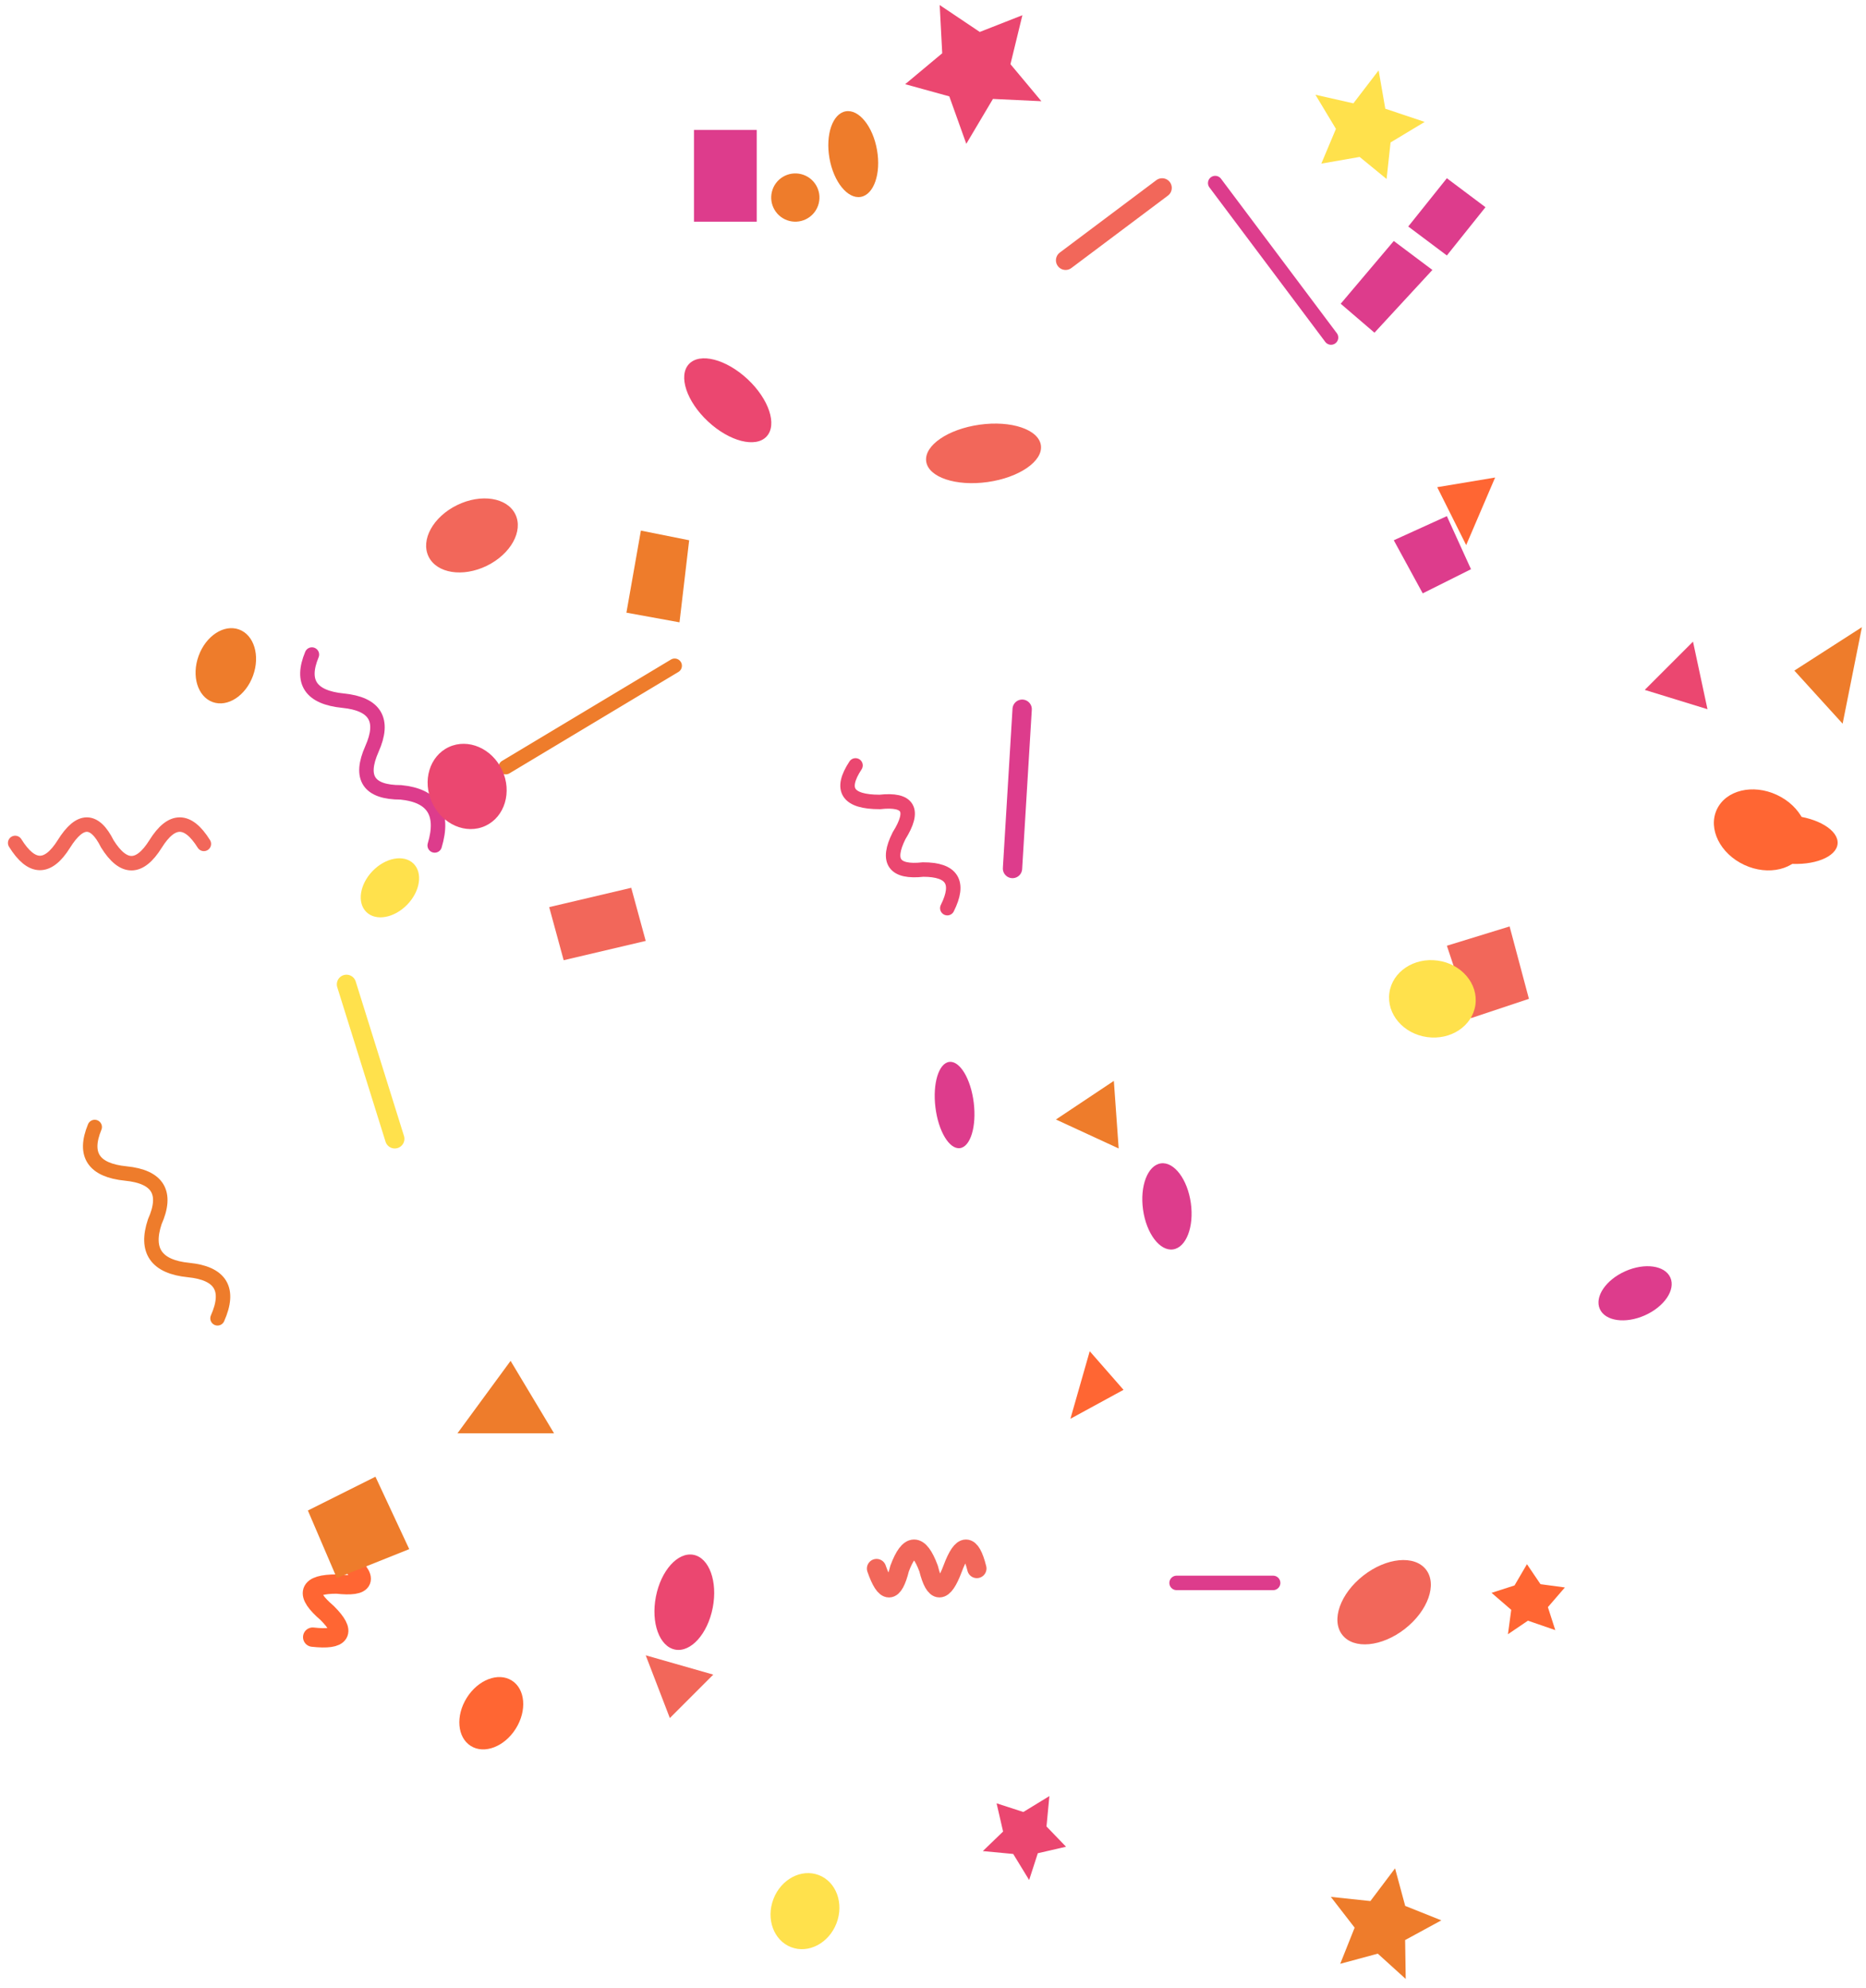 <svg width="123" height="131" viewBox="0 0 123 131" fill="none" xmlns="http://www.w3.org/2000/svg">
<path d="M56.393 50.444C55.337 52.05 55.869 52.853 57.99 52.853C59.898 52.641 60.322 53.383 59.262 55.08C58.414 56.776 58.944 57.519 60.853 57.307C62.761 57.307 63.292 58.155 62.443 59.852" stroke="#EB4770" stroke-width="0.954" stroke-linecap="round"/>
<path d="M95.373 62.329L99.508 61.057L100.781 65.829L96.963 67.101L95.373 62.329Z" fill="#F2675A"/>
<path d="M30.156 94.46L33.656 89.688L36.519 94.46H30.156Z" fill="#EE7C2B"/>
<path d="M76.603 12.383L70.24 17.155" stroke="#F2675A" stroke-width="1.273" stroke-linecap="round"/>
<path d="M65.097 31.77C67.185 31.477 68.759 30.392 68.612 29.349C68.465 28.305 66.654 27.696 64.566 27.99C62.478 28.283 60.905 29.367 61.051 30.411C61.198 31.455 63.01 32.063 65.097 31.77Z" fill="#F2675A"/>
<path d="M98.318 104.977L99.615 106.096L99.398 107.704L100.715 106.811L102.519 107.433L102.031 105.919L103.151 104.622L101.543 104.405L100.651 103.088L99.832 104.489L98.318 104.977Z" fill="#FF6633"/>
<path d="M44.154 113.229L42.563 109.094L47.017 110.366L44.154 113.229Z" fill="#F2675A"/>
<path d="M46.669 27.777C48.083 29.095 49.811 29.538 50.53 28.767C51.249 27.996 50.686 26.303 49.273 24.985C47.859 23.667 46.131 23.223 45.412 23.994C44.693 24.765 45.256 26.459 46.669 27.777Z" fill="#EB4770"/>
<path d="M95.008 126.561L92.626 125.61L91.957 123.134L90.332 125.29L87.724 125.014L89.293 127.043L88.343 129.425L90.819 128.756L92.66 130.424L92.621 127.86L95.008 126.561Z" fill="#EE7C2B"/>
<path d="M54.676 10.433C54.951 11.99 55.875 13.129 56.74 12.976C57.605 12.823 58.084 11.437 57.809 9.88C57.535 8.323 56.611 7.184 55.745 7.337C54.88 7.489 54.402 8.875 54.676 10.433Z" fill="#EE7C2B"/>
<path d="M66.741 57.239L67.377 46.741" stroke="#DD3C8C" stroke-width="1.273" stroke-linecap="round"/>
<path d="M59.666 5.549L62.575 6.352L63.695 9.479L65.451 6.52L68.645 6.671L66.606 4.23L67.392 1.003L64.583 2.106L61.941 0.333L62.108 3.51L59.666 5.549Z" fill="#EB4770"/>
<path d="M67.837 123.903L68.409 122.138L70.269 121.709L68.981 120.374L69.172 118.371L67.455 119.42L65.691 118.848L66.12 120.708L64.785 121.996L66.788 122.186L67.837 123.903Z" fill="#EB4770"/>
<path d="M57.779 103.377C58.368 105.07 58.876 105.067 59.3 103.371C59.936 101.674 60.572 101.674 61.208 103.371C61.633 105.067 62.163 105.067 62.799 103.371C63.435 101.674 63.965 101.674 64.39 103.371" stroke="#F2675A" stroke-width="1.273" stroke-linecap="round"/>
<path d="M44.472 43.877L33.337 50.558" stroke="#EE7C2B" stroke-width="0.954" stroke-linecap="round"/>
<path d="M23.79 101.048C21.883 100.947 21.566 101.534 22.838 102.806C24.323 104.079 24.111 104.609 22.202 104.397C20.293 104.397 20.081 105.033 21.566 106.306C22.838 107.578 22.52 108.108 20.611 107.896" stroke="#FF6633" stroke-width="1.273" stroke-linecap="round"/>
<path d="M118.277 44.196L122.731 41.333L121.459 47.695L118.277 44.196Z" fill="#EE7C2B"/>
<path d="M20.56 43.139C19.806 44.952 20.489 45.965 22.61 46.177C24.73 46.389 25.367 47.449 24.518 49.358C23.67 51.267 24.306 52.221 26.427 52.221C28.548 52.433 29.29 53.6 28.654 55.72" stroke="#DD3C8C" stroke-width="0.954" stroke-linecap="round"/>
<path d="M1 55.554C2.081 57.292 3.152 57.313 4.213 55.617C5.273 53.92 6.228 53.92 7.076 55.617C8.136 57.313 9.197 57.313 10.257 55.617C11.318 53.92 12.378 53.92 13.438 55.617" stroke="#F2675A" stroke-width="0.954" stroke-linecap="round"/>
<path d="M92.608 107.349C94.13 106.159 94.751 104.409 93.994 103.44C93.237 102.47 91.388 102.649 89.865 103.839C88.343 105.029 87.722 106.779 88.479 107.748C89.236 108.718 91.085 108.539 92.608 107.349Z" fill="#F2675A"/>
<path d="M77.557 104.322H83.92" stroke="#DD3C8C" stroke-width="0.954" stroke-linecap="round"/>
<path d="M117.126 52.388C115.533 51.645 113.761 52.076 113.167 53.35C112.573 54.624 113.382 56.258 114.975 57.001C116.567 57.743 118.339 57.312 118.933 56.039C119.527 54.765 118.718 53.13 117.126 52.388Z" fill="#FF6633"/>
<path d="M26.021 75.054L22.839 64.874" stroke="#FFE14C" stroke-width="1.273" stroke-linecap="round"/>
<path d="M49.88 8.565V14.61H45.744V8.565H49.88Z" fill="#DD3C8C"/>
<path d="M75.346 79.729C75.566 81.295 76.45 82.465 77.319 82.343C78.189 82.221 78.716 80.852 78.496 79.286C78.276 77.721 77.392 76.55 76.522 76.672C75.653 76.795 75.126 78.163 75.346 79.729Z" fill="#DD3C8C"/>
<path d="M61.66 72.982C61.852 74.552 62.574 75.754 63.272 75.669C63.969 75.583 64.379 74.241 64.186 72.672C63.993 71.102 63.271 69.9 62.574 69.985C61.876 70.071 61.467 71.413 61.66 72.982Z" fill="#DD3C8C"/>
<path d="M41.609 58.511L42.563 62.011L37.155 63.283L36.201 59.784L41.609 58.511Z" fill="#F2675A"/>
<path d="M52.81 11.476C51.957 11.264 51.094 11.782 50.882 12.635C50.669 13.487 51.188 14.35 52.04 14.563C52.892 14.775 53.756 14.257 53.968 13.404C54.181 12.552 53.662 11.689 52.81 11.476Z" fill="#EE7C2B"/>
<path d="M26.847 59.616C27.701 58.732 27.881 57.52 27.249 56.91C26.617 56.299 25.413 56.522 24.558 57.406C23.704 58.291 23.523 59.503 24.155 60.113C24.787 60.724 25.992 60.501 26.847 59.616Z" fill="#FFE14C"/>
<path d="M6.243 74.276C5.489 76.106 6.172 77.128 8.293 77.34C10.414 77.552 11.05 78.612 10.202 80.521C9.566 82.43 10.308 83.49 12.429 83.702C14.55 83.914 15.186 84.975 14.338 86.884" stroke="#EE7C2B" stroke-width="0.954" stroke-linecap="round"/>
<path d="M95.372 11.747L97.917 13.656L95.372 16.837L92.827 14.928L95.372 11.747Z" fill="#DD3C8C"/>
<path d="M73.421 71.236L73.739 75.69L69.603 73.781L73.421 71.236Z" fill="#EE7C2B"/>
<path d="M80.102 12.065L87.737 22.245" stroke="#DD3C8C" stroke-width="0.954" stroke-linecap="round"/>
<path d="M96.645 35.925L94.736 32.107L98.553 31.471L96.645 35.925Z" fill="#FF6633"/>
<path d="M112.551 46.741L108.416 45.468L111.597 42.287L112.551 46.741Z" fill="#EB4770"/>
<path d="M45.427 35.606L44.79 41.015L41.291 40.378L42.245 34.97L45.427 35.606Z" fill="#EE7C2B"/>
<path d="M107.132 83.781C105.848 84.353 105.097 85.466 105.454 86.269C105.811 87.072 107.142 87.259 108.426 86.687C109.71 86.115 110.461 85.001 110.104 84.199C109.747 83.396 108.416 83.209 107.132 83.781Z" fill="#DD3C8C"/>
<path d="M30.765 111.899C30.02 113.091 30.141 114.511 31.035 115.069C31.929 115.628 33.257 115.114 34.002 113.922C34.747 112.73 34.626 111.311 33.732 110.753C32.838 110.194 31.509 110.707 30.765 111.899Z" fill="#FF6633"/>
<path d="M28.486 52.906C29.154 54.339 30.729 55.02 32.003 54.425C33.276 53.831 33.767 52.188 33.099 50.755C32.431 49.322 30.857 48.642 29.583 49.236C28.309 49.83 27.818 51.473 28.486 52.906Z" fill="#EB4770"/>
<path d="M91.399 11.797L91.661 9.388L93.909 8.035L91.314 7.165L90.874 4.639L89.21 6.811L86.708 6.245L88.06 8.493L87.097 10.783L89.624 10.343L91.399 11.797Z" fill="#FFE14C"/>
<path d="M22.203 104.003L20.294 99.55L24.748 97.323L26.975 102.095L22.203 104.003Z" fill="#EE7C2B"/>
<path d="M94.772 63.308C93.206 63.088 91.778 64.038 91.583 65.43C91.387 66.822 92.498 68.129 94.064 68.349C95.629 68.569 97.058 67.619 97.253 66.227C97.449 64.835 96.338 63.528 94.772 63.308Z" fill="#FFE14C"/>
<path d="M117.82 56.915C119.57 57.068 121.051 56.483 121.128 55.607C121.204 54.732 119.848 53.899 118.097 53.745C116.347 53.592 114.866 54.178 114.79 55.053C114.713 55.928 116.07 56.762 117.82 56.915Z" fill="#FF6633"/>
<path d="M30.134 33.287C28.555 34.057 27.712 35.577 28.251 36.683C28.79 37.788 30.507 38.06 32.087 37.29C33.666 36.519 34.509 34.999 33.97 33.894C33.431 32.788 31.713 32.516 30.134 33.287Z" fill="#F2675A"/>
<path d="M50.982 125.156C50.478 126.469 51.001 127.89 52.149 128.33C53.297 128.771 54.636 128.065 55.14 126.752C55.644 125.44 55.121 124.019 53.973 123.578C52.825 123.138 51.486 123.844 50.982 125.156Z" fill="#FFE14C"/>
<path d="M90.6 21.927L88.374 20.018L91.873 15.882L94.418 17.791L90.6 21.927Z" fill="#DD3C8C"/>
<path d="M46.981 105.958C47.317 104.233 46.749 102.672 45.715 102.471C44.68 102.27 43.569 103.505 43.234 105.23C42.899 106.954 43.466 108.516 44.501 108.717C45.535 108.918 46.646 107.683 46.981 105.958Z" fill="#EB4770"/>
<path d="M96.963 37.515L93.781 39.106L91.873 35.606L95.372 34.016L96.963 37.515Z" fill="#DD3C8C"/>
<path d="M16.679 44.53C17.16 43.209 16.747 41.846 15.756 41.486C14.766 41.125 13.573 41.904 13.092 43.225C12.611 44.545 13.025 45.908 14.015 46.269C15.006 46.63 16.199 45.851 16.679 44.53Z" fill="#EE7C2B"/>
<path d="M74.058 91.597L70.558 93.505L71.831 89.052L74.058 91.597Z" fill="#FF6633"/>
</svg>
